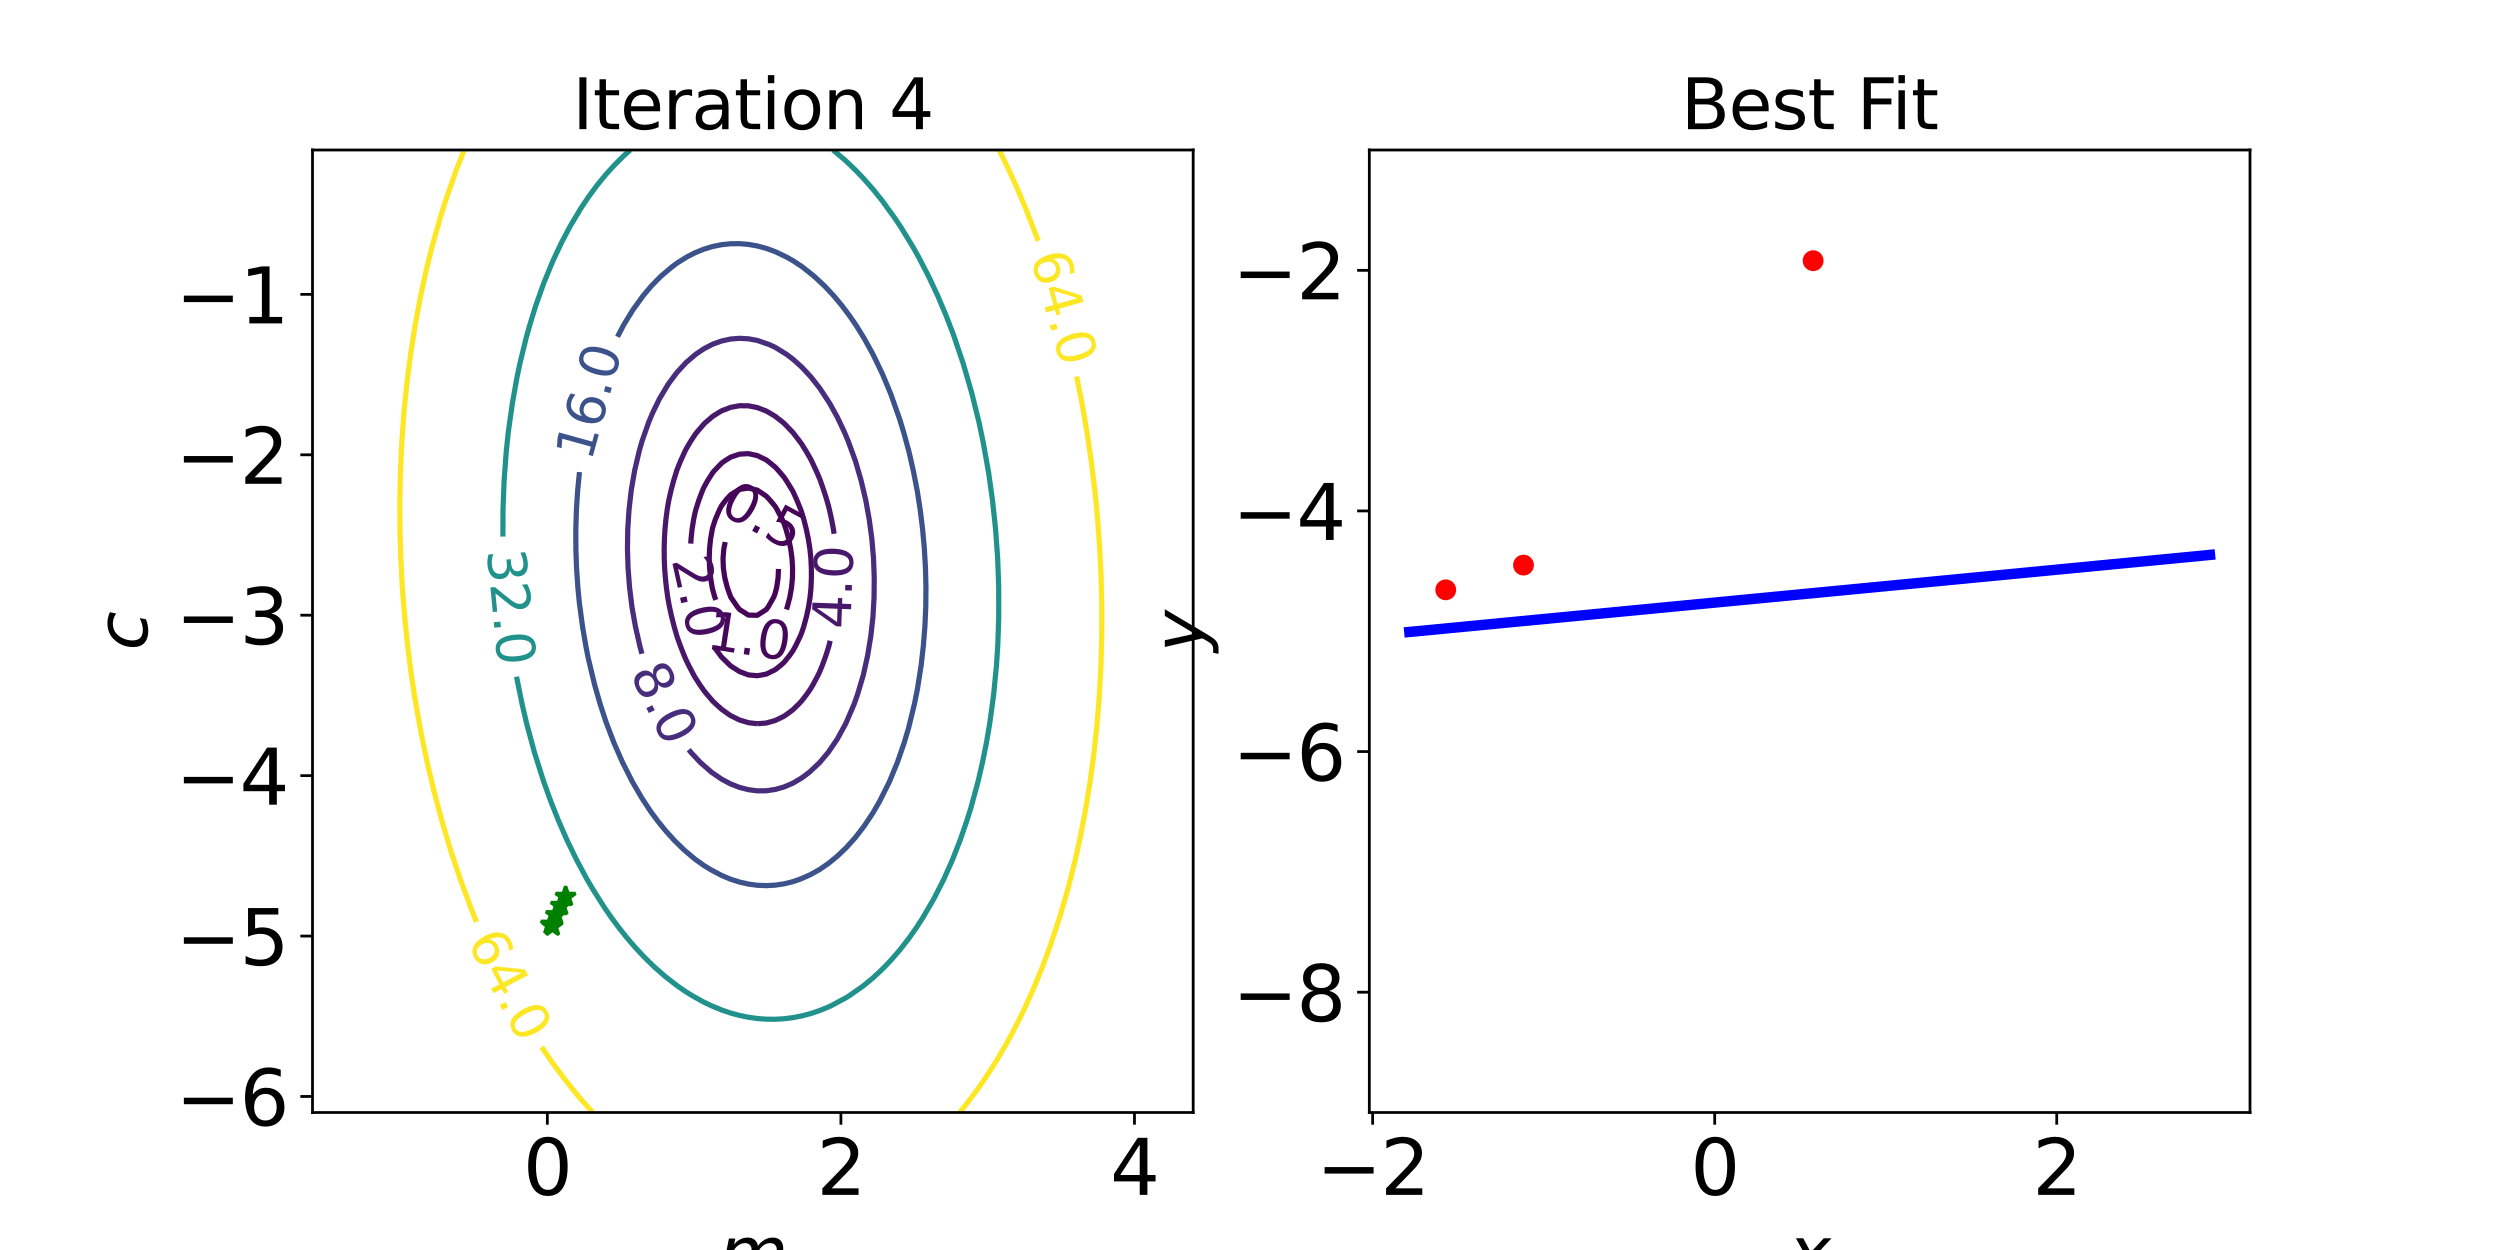 <?xml version="1.0" encoding="utf-8" standalone="no"?>
<!DOCTYPE svg PUBLIC "-//W3C//DTD SVG 1.1//EN"
  "http://www.w3.org/Graphics/SVG/1.1/DTD/svg11.dtd">
<svg xmlns:xlink="http://www.w3.org/1999/xlink" width="720pt" height="360pt" viewBox="0 0 720 360" xmlns="http://www.w3.org/2000/svg" version="1.1">
 <defs>
  <style type="text/css">*{stroke-linejoin: round; stroke-linecap: butt}</style>
 </defs>
 <g id="figure_1">
  <g id="patch_1">
   <path d="M 0 360 
L 720 360 
L 720 0 
L 0 0 
L 0 360 
z
" style="fill: none"/>
  </g>
  <g id="axes_1">
   <g id="patch_2">
    <path d="M 90 320.4 
L 343.636 320.4 
L 343.636 43.2 
L 90 43.2 
L 90 320.4 
z
" style="fill: none"/>
   </g>
   <g id="matplotlib.axis_1">
    <g id="xtick_1">
     <g id="line2d_1">
      <defs>
       <path id="mb0e2bb8335" d="M 0 0 
L 0 3.5 
" style="stroke: #000000; stroke-width: 0.8"/>
      </defs>
      <g>
       <use xlink:href="#mb0e2bb8335" x="157.636" y="320.4" style="stroke: #000000; stroke-width: 0.8"/>
      </g>
     </g>
     <g id="text_1">
      <!-- 0 -->
      <g transform="translate(150.638 344.117) scale(0.22 -0.22)">
       <defs>
        <path id="DejaVuSans-30" d="M 2034 4250 
Q 1547 4250 1301 3770 
Q 1056 3291 1056 2328 
Q 1056 1369 1301 889 
Q 1547 409 2034 409 
Q 2525 409 2770 889 
Q 3016 1369 3016 2328 
Q 3016 3291 2770 3770 
Q 2525 4250 2034 4250 
z
M 2034 4750 
Q 2819 4750 3233 4129 
Q 3647 3509 3647 2328 
Q 3647 1150 3233 529 
Q 2819 -91 2034 -91 
Q 1250 -91 836 529 
Q 422 1150 422 2328 
Q 422 3509 836 4129 
Q 1250 4750 2034 4750 
z
" transform="scale(0.016)"/>
       </defs>
       <use xlink:href="#DejaVuSans-30"/>
      </g>
     </g>
    </g>
    <g id="xtick_2">
     <g id="line2d_2">
      <g>
       <use xlink:href="#mb0e2bb8335" x="242.182" y="320.4" style="stroke: #000000; stroke-width: 0.8"/>
      </g>
     </g>
     <g id="text_2">
      <!-- 2 -->
      <g transform="translate(235.183 344.117) scale(0.22 -0.22)">
       <defs>
        <path id="DejaVuSans-32" d="M 1228 531 
L 3431 531 
L 3431 0 
L 469 0 
L 469 531 
Q 828 903 1448 1529 
Q 2069 2156 2228 2338 
Q 2531 2678 2651 2914 
Q 2772 3150 2772 3378 
Q 2772 3750 2511 3984 
Q 2250 4219 1831 4219 
Q 1534 4219 1204 4116 
Q 875 4013 500 3803 
L 500 4441 
Q 881 4594 1212 4672 
Q 1544 4750 1819 4750 
Q 2544 4750 2975 4387 
Q 3406 4025 3406 3419 
Q 3406 3131 3298 2873 
Q 3191 2616 2906 2266 
Q 2828 2175 2409 1742 
Q 1991 1309 1228 531 
z
" transform="scale(0.016)"/>
       </defs>
       <use xlink:href="#DejaVuSans-32"/>
      </g>
     </g>
    </g>
    <g id="xtick_3">
     <g id="line2d_3">
      <g>
       <use xlink:href="#mb0e2bb8335" x="326.727" y="320.4" style="stroke: #000000; stroke-width: 0.8"/>
      </g>
     </g>
     <g id="text_3">
      <!-- 4 -->
      <g transform="translate(319.729 344.117) scale(0.22 -0.22)">
       <defs>
        <path id="DejaVuSans-34" d="M 2419 4116 
L 825 1625 
L 2419 1625 
L 2419 4116 
z
M 2253 4666 
L 3047 4666 
L 3047 1625 
L 3713 1625 
L 3713 1100 
L 3047 1100 
L 3047 0 
L 2419 0 
L 2419 1100 
L 313 1100 
L 313 1709 
L 2253 4666 
z
" transform="scale(0.016)"/>
       </defs>
       <use xlink:href="#DejaVuSans-34"/>
      </g>
     </g>
    </g>
    <g id="text_4">
     <!-- $m$ -->
     <g transform="translate(207.018 367.889) scale(0.2 -0.2)">
      <defs>
       <path id="DejaVuSans-Oblique-6d" d="M 5747 2113 
L 5338 0 
L 4763 0 
L 5166 2094 
Q 5191 2228 5203 2325 
Q 5216 2422 5216 2491 
Q 5216 2772 5059 2928 
Q 4903 3084 4622 3084 
Q 4203 3084 3875 2770 
Q 3547 2456 3450 1953 
L 3066 0 
L 2491 0 
L 2900 2094 
Q 2925 2209 2937 2307 
Q 2950 2406 2950 2484 
Q 2950 2769 2794 2926 
Q 2638 3084 2363 3084 
Q 1938 3084 1609 2770 
Q 1281 2456 1184 1953 
L 800 0 
L 225 0 
L 909 3500 
L 1484 3500 
L 1375 2956 
Q 1609 3263 1923 3423 
Q 2238 3584 2597 3584 
Q 2978 3584 3223 3384 
Q 3469 3184 3519 2828 
Q 3781 3197 4126 3390 
Q 4472 3584 4856 3584 
Q 5306 3584 5551 3325 
Q 5797 3066 5797 2591 
Q 5797 2488 5784 2364 
Q 5772 2241 5747 2113 
z
" transform="scale(0.016)"/>
      </defs>
      <use xlink:href="#DejaVuSans-Oblique-6d"/>
     </g>
    </g>
   </g>
   <g id="matplotlib.axis_2">
    <g id="ytick_1">
     <g id="line2d_4">
      <defs>
       <path id="meff0f9ce3e" d="M 0 0 
L -3.5 0 
" style="stroke: #000000; stroke-width: 0.8"/>
      </defs>
      <g>
       <use xlink:href="#meff0f9ce3e" x="90" y="315.78" style="stroke: #000000; stroke-width: 0.8"/>
      </g>
     </g>
     <g id="text_5">
      <!-- −6 -->
      <g transform="translate(50.567 324.138) scale(0.22 -0.22)">
       <defs>
        <path id="DejaVuSans-2212" d="M 678 2272 
L 4684 2272 
L 4684 1741 
L 678 1741 
L 678 2272 
z
" transform="scale(0.016)"/>
        <path id="DejaVuSans-36" d="M 2113 2584 
Q 1688 2584 1439 2293 
Q 1191 2003 1191 1497 
Q 1191 994 1439 701 
Q 1688 409 2113 409 
Q 2538 409 2786 701 
Q 3034 994 3034 1497 
Q 3034 2003 2786 2293 
Q 2538 2584 2113 2584 
z
M 3366 4563 
L 3366 3988 
Q 3128 4100 2886 4159 
Q 2644 4219 2406 4219 
Q 1781 4219 1451 3797 
Q 1122 3375 1075 2522 
Q 1259 2794 1537 2939 
Q 1816 3084 2150 3084 
Q 2853 3084 3261 2657 
Q 3669 2231 3669 1497 
Q 3669 778 3244 343 
Q 2819 -91 2113 -91 
Q 1303 -91 875 529 
Q 447 1150 447 2328 
Q 447 3434 972 4092 
Q 1497 4750 2381 4750 
Q 2619 4750 2861 4703 
Q 3103 4656 3366 4563 
z
" transform="scale(0.016)"/>
       </defs>
       <use xlink:href="#DejaVuSans-2212"/>
       <use xlink:href="#DejaVuSans-36" x="83.789"/>
      </g>
     </g>
    </g>
    <g id="ytick_2">
     <g id="line2d_5">
      <g>
       <use xlink:href="#meff0f9ce3e" x="90" y="269.58" style="stroke: #000000; stroke-width: 0.8"/>
      </g>
     </g>
     <g id="text_6">
      <!-- −5 -->
      <g transform="translate(50.567 277.938) scale(0.22 -0.22)">
       <defs>
        <path id="DejaVuSans-35" d="M 691 4666 
L 3169 4666 
L 3169 4134 
L 1269 4134 
L 1269 2991 
Q 1406 3038 1543 3061 
Q 1681 3084 1819 3084 
Q 2600 3084 3056 2656 
Q 3513 2228 3513 1497 
Q 3513 744 3044 326 
Q 2575 -91 1722 -91 
Q 1428 -91 1123 -41 
Q 819 9 494 109 
L 494 744 
Q 775 591 1075 516 
Q 1375 441 1709 441 
Q 2250 441 2565 725 
Q 2881 1009 2881 1497 
Q 2881 1984 2565 2268 
Q 2250 2553 1709 2553 
Q 1456 2553 1204 2497 
Q 953 2441 691 2322 
L 691 4666 
z
" transform="scale(0.016)"/>
       </defs>
       <use xlink:href="#DejaVuSans-2212"/>
       <use xlink:href="#DejaVuSans-35" x="83.789"/>
      </g>
     </g>
    </g>
    <g id="ytick_3">
     <g id="line2d_6">
      <g>
       <use xlink:href="#meff0f9ce3e" x="90" y="223.38" style="stroke: #000000; stroke-width: 0.8"/>
      </g>
     </g>
     <g id="text_7">
      <!-- −4 -->
      <g transform="translate(50.567 231.738) scale(0.22 -0.22)">
       <use xlink:href="#DejaVuSans-2212"/>
       <use xlink:href="#DejaVuSans-34" x="83.789"/>
      </g>
     </g>
    </g>
    <g id="ytick_4">
     <g id="line2d_7">
      <g>
       <use xlink:href="#meff0f9ce3e" x="90" y="177.18" style="stroke: #000000; stroke-width: 0.8"/>
      </g>
     </g>
     <g id="text_8">
      <!-- −3 -->
      <g transform="translate(50.567 185.538) scale(0.22 -0.22)">
       <defs>
        <path id="DejaVuSans-33" d="M 2597 2516 
Q 3050 2419 3304 2112 
Q 3559 1806 3559 1356 
Q 3559 666 3084 287 
Q 2609 -91 1734 -91 
Q 1441 -91 1130 -33 
Q 819 25 488 141 
L 488 750 
Q 750 597 1062 519 
Q 1375 441 1716 441 
Q 2309 441 2620 675 
Q 2931 909 2931 1356 
Q 2931 1769 2642 2001 
Q 2353 2234 1838 2234 
L 1294 2234 
L 1294 2753 
L 1863 2753 
Q 2328 2753 2575 2939 
Q 2822 3125 2822 3475 
Q 2822 3834 2567 4026 
Q 2313 4219 1838 4219 
Q 1578 4219 1281 4162 
Q 984 4106 628 3988 
L 628 4550 
Q 988 4650 1302 4700 
Q 1616 4750 1894 4750 
Q 2613 4750 3031 4423 
Q 3450 4097 3450 3541 
Q 3450 3153 3228 2886 
Q 3006 2619 2597 2516 
z
" transform="scale(0.016)"/>
       </defs>
       <use xlink:href="#DejaVuSans-2212"/>
       <use xlink:href="#DejaVuSans-33" x="83.789"/>
      </g>
     </g>
    </g>
    <g id="ytick_5">
     <g id="line2d_8">
      <g>
       <use xlink:href="#meff0f9ce3e" x="90" y="130.98" style="stroke: #000000; stroke-width: 0.8"/>
      </g>
     </g>
     <g id="text_9">
      <!-- −2 -->
      <g transform="translate(50.567 139.338) scale(0.22 -0.22)">
       <use xlink:href="#DejaVuSans-2212"/>
       <use xlink:href="#DejaVuSans-32" x="83.789"/>
      </g>
     </g>
    </g>
    <g id="ytick_6">
     <g id="line2d_9">
      <g>
       <use xlink:href="#meff0f9ce3e" x="90" y="84.78" style="stroke: #000000; stroke-width: 0.8"/>
      </g>
     </g>
     <g id="text_10">
      <!-- −1 -->
      <g transform="translate(50.567 93.138) scale(0.22 -0.22)">
       <defs>
        <path id="DejaVuSans-31" d="M 794 531 
L 1825 531 
L 1825 4091 
L 703 3866 
L 703 4441 
L 1819 4666 
L 2450 4666 
L 2450 531 
L 3481 531 
L 3481 0 
L 794 0 
L 794 531 
z
" transform="scale(0.016)"/>
       </defs>
       <use xlink:href="#DejaVuSans-2212"/>
       <use xlink:href="#DejaVuSans-31" x="83.789"/>
      </g>
     </g>
    </g>
    <g id="text_11">
     <!-- $c$ -->
     <g transform="translate(42.408 187.3) rotate(-90) scale(0.2 -0.2)">
      <defs>
       <path id="DejaVuSans-Oblique-63" d="M 3431 3366 
L 3316 2797 
Q 3109 2947 2876 3022 
Q 2644 3097 2394 3097 
Q 2119 3097 1870 3000 
Q 1622 2903 1453 2725 
Q 1184 2453 1037 2087 
Q 891 1722 891 1331 
Q 891 859 1127 628 
Q 1363 397 1844 397 
Q 2081 397 2348 469 
Q 2616 541 2906 684 
L 2797 116 
Q 2547 13 2283 -39 
Q 2019 -91 1741 -91 
Q 1044 -91 669 257 
Q 294 606 294 1253 
Q 294 1797 489 2255 
Q 684 2713 1069 3078 
Q 1331 3328 1684 3456 
Q 2038 3584 2456 3584 
Q 2700 3584 2940 3529 
Q 3181 3475 3431 3366 
z
" transform="scale(0.016)"/>
      </defs>
      <use xlink:href="#DejaVuSans-Oblique-63"/>
     </g>
    </g>
   </g>
   <g id="QuadContourSet_1">
    <path clip-path="url(#p5ab6175c4a)" style="fill: none; stroke: #440154; stroke-width: 1.5"/>
    <path d="M 224.2 163.87 
L 224.093 166.4 
L 223.677 169.2 
L 223.223 170.957 
L 222.816 172 
L 221.232 174.8 
L 220.661 175.563 
L 218.099 177.207 
L 215.537 177.146 
L 212.975 175.523 
L 212.382 174.8 
L 210.477 172 
L 210.413 171.881 
L 209.456 169.2 
L 208.742 166.4 
L 208.328 163.6 
L 208.231 160.8 
L 208.468 158 
L 208.868 156.106 
" clip-path="url(#p5ab6175c4a)" style="fill: none; stroke: #450457; stroke-width: 1.5"/>
    <path d="M 206.15 172.785 
L 205.867 172 
L 205.289 169.977 
L 205.111 169.2 
L 204.646 166.4 
L 204.362 163.6 
L 204.263 160.8 
L 204.357 158 
L 204.649 155.2 
L 205.145 152.4 
L 205.289 151.825 
L 206.013 149.6 
L 207.208 146.8 
L 207.851 145.584 
L 209.051 144 
L 210.413 142.503 
L 212.494 141.2 
L 212.975 140.942 
L 215.537 140.569 
L 218.099 141.163 
L 218.16 141.2 
L 220.661 142.876 
L 221.716 144 
L 223.223 145.816 
L 223.819 146.8 
L 225.284 149.6 
L 225.785 150.741 
L 226.357 152.4 
L 227.132 155.2 
L 227.713 158 
L 228.094 160.8 
L 228.268 163.6 
L 228.227 166.4 
L 227.964 169.2 
L 227.469 172 
L 226.734 174.8 
L 226.478 175.531 
" clip-path="url(#p5ab6175c4a)" style="fill: none; stroke: #46075a; stroke-width: 1.5"/>
    <path d="M 198.94 156.558 
L 199.018 155.2 
L 199.321 152.4 
L 199.768 149.6 
L 200.165 147.72 
L 200.397 146.8 
L 201.279 144 
L 202.346 141.2 
L 202.727 140.347 
L 203.807 138.4 
L 205.289 136.084 
L 205.698 135.6 
L 207.851 133.352 
L 208.627 132.8 
L 210.413 131.665 
L 212.975 130.791 
L 215.537 130.648 
L 218.099 131.209 
L 220.661 132.448 
L 221.133 132.8 
L 223.223 134.485 
L 224.252 135.6 
L 225.785 137.409 
L 226.454 138.4 
L 228.175 141.2 
L 228.347 141.513 
L 229.484 144 
L 230.621 146.8 
L 230.909 147.618 
L 231.504 149.6 
L 232.213 152.4 
L 232.791 155.2 
L 233.233 158 
L 233.471 160.198 
L 233.528 160.8 
L 233.667 163.6 
L 233.682 166.4 
L 233.568 169.2 
L 233.471 170.316 
L 233.299 172 
L 232.858 174.8 
L 232.257 177.6 
L 231.491 180.4 
L 230.909 182.15 
L 230.484 183.2 
L 229.145 186 
L 228.347 187.44 
L 227.383 188.8 
L 225.785 190.777 
L 224.862 191.6 
L 223.223 192.901 
L 220.661 194.147 
L 219.323 194.4 
L 218.099 194.609 
L 215.808 194.4 
L 215.537 194.373 
L 212.975 193.411 
L 210.413 191.769 
L 210.227 191.6 
L 207.851 189.265 
L 207.484 188.8 
L 205.72 186.363 
" clip-path="url(#p5ab6175c4a)" style="fill: none; stroke: #470d60; stroke-width: 1.5"/>
    <path d="M 218.099 208.431 
L 217.818 208.4 
L 215.537 208.135 
L 212.975 207.351 
L 210.413 206.094 
L 209.682 205.6 
L 207.851 204.295 
L 206.196 202.8 
L 205.289 201.933 
L 203.621 200 
L 202.727 198.899 
L 201.553 197.2 
L 200.165 195.058 
L 199.794 194.4 
L 198.326 191.6 
L 197.603 190.111 
L 197.041 188.8 
L 195.939 186 
L 195.041 183.495 
L 194.947 183.2 
L 194.142 180.4 
L 193.43 177.6 
L 192.81 174.8 
L 192.479 173.031 
L 192.305 172 
L 191.92 169.2 
L 191.624 166.4 
L 191.418 163.6 
L 191.303 160.8 
L 191.28 158 
L 191.352 155.2 
L 191.52 152.4 
L 191.785 149.6 
L 192.149 146.8 
L 192.479 144.801 
L 192.628 144 
L 193.262 141.2 
L 194.013 138.4 
L 194.882 135.6 
L 195.041 135.147 
L 195.988 132.8 
L 197.258 130 
L 197.603 129.312 
L 198.847 127.2 
L 200.165 125.171 
L 200.769 124.4 
L 202.727 122.115 
L 203.283 121.6 
L 205.289 119.888 
L 207.012 118.8 
L 207.851 118.309 
L 210.413 117.325 
L 212.975 116.852 
L 215.537 116.877 
L 218.099 117.386 
L 220.661 118.366 
L 221.428 118.8 
L 223.223 119.872 
L 225.425 121.6 
L 225.785 121.899 
L 228.214 124.4 
L 228.347 124.545 
L 230.382 127.2 
L 230.909 127.934 
L 232.187 130 
L 233.471 132.222 
L 233.764 132.8 
L 235.077 135.6 
L 236.033 137.814 
L 236.259 138.4 
L 237.237 141.2 
L 238.121 144 
L 238.595 145.688 
L 238.876 146.8 
L 239.492 149.6 
L 240.018 152.4 
L 240.224 153.729 
M 239.084 184.553 
L 238.733 186 
L 238.595 186.491 
L 237.857 188.8 
L 236.834 191.6 
L 236.033 193.545 
L 235.625 194.4 
L 234.138 197.2 
L 233.471 198.338 
L 232.313 200 
L 230.909 201.837 
L 230.001 202.8 
L 228.347 204.414 
L 226.762 205.6 
L 225.785 206.276 
L 223.223 207.517 
L 220.661 208.232 
L 218.522 208.4 
L 218.099 208.431 
" clip-path="url(#p5ab6175c4a)" style="fill: none; stroke: #48186a; stroke-width: 1.5"/>
    <path d="M 184.868 188.29 
L 184.264 186 
L 182.995 180.4 
L 182.004 174.8 
L 181.315 169.2 
L 180.881 163.6 
L 180.706 158 
L 180.797 152.4 
L 181.159 146.8 
L 181.798 141.2 
L 182.761 135.6 
L 184.075 130 
L 184.858 127.2 
L 186.822 121.6 
L 188.002 118.8 
L 189.917 114.872 
L 192.479 110.6 
L 194.706 107.6 
L 195.041 107.177 
L 197.603 104.405 
L 200.416 102 
L 202.727 100.445 
L 205.289 99.112 
L 207.851 98.199 
L 210.413 97.642 
L 212.975 97.435 
L 215.537 97.572 
L 218.099 98.045 
L 221.451 99.2 
L 223.223 100.014 
L 226.441 102 
L 228.347 103.429 
L 230.909 105.728 
L 233.471 108.477 
L 236.033 111.734 
L 238.85 116 
L 241.157 120.152 
L 243.166 124.4 
L 244.336 127.2 
L 246.373 132.8 
L 248.001 138.4 
L 249.326 144 
L 250.338 149.6 
L 251.093 155.2 
L 251.572 160.8 
L 251.779 166.4 
L 251.729 172 
L 251.405 177.742 
L 250.795 183.2 
L 249.876 188.8 
L 248.637 194.4 
L 246.973 200 
L 245.985 202.8 
L 243.571 208.4 
L 241.157 212.805 
L 238.595 216.594 
L 238.432 216.8 
L 236.033 219.648 
L 233.095 222.4 
L 230.909 224.044 
L 228.347 225.559 
L 225.785 226.649 
L 223.223 227.375 
L 220.661 227.743 
L 218.099 227.761 
L 215.537 227.434 
L 212.975 226.769 
L 210.413 225.772 
L 207.851 224.417 
L 204.913 222.4 
L 201.716 219.6 
L 199.089 216.8 
L 198.354 215.919 
L 198.354 215.919 
" clip-path="url(#p5ab6175c4a)" style="fill: none; stroke: #472d7b; stroke-width: 1.5"/>
    <path d="M 177.829 96.987 
L 179.669 93.486 
L 182.231 89.307 
L 185.194 85.2 
L 187.542 82.4 
L 190.286 79.6 
L 193.6 76.8 
L 195.041 75.731 
L 197.806 74 
L 200.165 72.798 
L 202.727 71.756 
L 205.289 70.979 
L 207.851 70.468 
L 210.413 70.2 
L 212.975 70.175 
L 215.537 70.387 
L 218.099 70.834 
L 220.661 71.523 
L 223.223 72.46 
L 226.462 74 
L 228.347 75.061 
L 230.992 76.8 
L 234.509 79.6 
L 237.506 82.4 
L 240.123 85.2 
L 242.453 88 
L 244.561 90.8 
L 246.495 93.6 
L 248.843 97.384 
L 251.405 102.018 
L 254.092 107.6 
L 256.529 113.436 
L 259.091 120.677 
L 260.224 124.4 
L 261.761 130 
L 263.042 135.6 
L 264.215 141.622 
L 265.015 146.8 
L 265.704 152.4 
L 266.213 158 
L 266.537 163.6 
L 266.674 169.2 
L 266.62 174.8 
L 266.373 180.4 
L 265.93 186 
L 265.288 191.6 
L 264.215 198.478 
L 263.344 202.8 
L 261.653 209.734 
L 260.377 214 
L 258.435 219.6 
L 256.114 225.2 
L 253.316 230.8 
L 251.405 234.112 
L 248.843 237.957 
L 246.281 241.274 
L 243.719 244.127 
L 241.157 246.573 
L 238.595 248.659 
L 236.033 250.425 
L 233.471 251.863 
L 230.443 253.2 
L 228.347 253.919 
L 225.785 254.548 
L 223.223 254.928 
L 220.661 255.063 
L 218.099 254.957 
L 215.537 254.612 
L 212.975 254.031 
L 210.368 253.2 
L 207.851 252.144 
L 204.565 250.4 
L 202.727 249.263 
L 200.165 247.437 
L 197.04 244.8 
L 194.175 242 
L 191.649 239.2 
L 189.384 236.4 
L 187.321 233.6 
L 184.793 229.745 
L 182.144 225.2 
L 179.308 219.6 
L 176.843 214 
L 174.545 207.967 
L 172.853 202.8 
L 171.246 197.2 
L 169.421 189.585 
L 168.713 186 
L 167.76 180.4 
L 166.86 173.653 
L 166.425 169.2 
L 166.047 163.6 
L 165.849 158 
L 165.835 152.4 
L 166.008 146.8 
L 166.371 141.2 
L 166.889 135.961 
L 166.889 135.961 
" clip-path="url(#p5ab6175c4a)" style="fill: none; stroke: #3b528b; stroke-width: 1.5"/>
    <path d="M 239.918 43.2 
L 243.229 46 
L 243.719 46.436 
L 246.281 48.889 
L 248.871 51.6 
L 251.405 54.49 
L 253.967 57.668 
L 257.692 62.8 
L 259.563 65.6 
L 262.971 71.2 
L 264.55 74 
L 267.447 79.6 
L 270.065 85.2 
L 272.438 90.8 
L 274.591 96.4 
L 277.432 104.8 
L 279.872 113.2 
L 281.942 121.6 
L 283.122 127.2 
L 284.711 136.043 
L 285.827 144 
L 286.724 152.4 
L 287.329 160.8 
L 287.629 169.2 
L 287.64 177.6 
L 287.355 186 
L 286.989 191.6 
L 286.173 200 
L 285.037 208.4 
L 284.076 214 
L 282.949 219.6 
L 281.648 225.2 
L 279.587 232.748 
L 278.44 236.4 
L 276.507 242 
L 274.317 247.6 
L 271.825 253.2 
L 268.978 258.8 
L 265.708 264.4 
L 263.898 267.2 
L 261.653 270.381 
L 259.091 273.658 
L 256.529 276.609 
L 253.967 279.264 
L 251.405 281.645 
L 248.539 284 
L 244.528 286.8 
L 243.719 287.316 
L 239.447 289.6 
L 238.595 290.007 
L 236.033 291.05 
L 233.471 291.912 
L 230.909 292.588 
L 228.347 293.08 
L 225.785 293.398 
L 223.223 293.545 
L 220.661 293.522 
L 218.099 293.331 
L 215.537 292.972 
L 212.793 292.4 
L 210.413 291.748 
L 207.851 290.88 
L 204.76 289.6 
L 202.727 288.632 
L 199.43 286.8 
L 197.603 285.672 
L 195.041 283.922 
L 191.555 281.2 
L 188.368 278.4 
L 185.499 275.6 
L 182.888 272.8 
L 180.487 270 
L 178.261 267.2 
L 176.181 264.4 
L 174.224 261.6 
L 170.676 256 
L 169.036 253.2 
L 166.03 247.6 
L 163.316 242 
L 160.861 236.4 
L 158.634 230.8 
L 156.611 225.2 
L 153.949 216.8 
L 151.675 208.4 
L 150.367 202.8 
L 148.756 194.893 
M 144.839 154.541 
L 144.864 146.8 
L 145.183 138.4 
L 145.806 130 
L 146.395 124.4 
L 147.583 116 
L 148.926 108.507 
L 149.714 104.8 
L 151.488 97.472 
L 152.573 93.6 
L 154.303 88 
L 156.612 81.513 
L 159.174 75.276 
L 161.736 69.816 
L 164.298 64.977 
L 167.286 60 
L 169.421 56.795 
L 171.983 53.323 
L 174.545 50.195 
L 177.107 47.381 
L 179.669 44.853 
L 181.526 43.2 
L 181.526 43.2 
" clip-path="url(#p5ab6175c4a)" style="fill: none; stroke: #21918c; stroke-width: 1.5"/>
    <path d="M 170.709 320.4 
L 166.86 316.074 
L 163.538 312 
L 159.333 306.4 
L 156.612 302.469 
L 156.005 301.547 
M 137.235 265.53 
L 135.659 261.6 
L 132.555 253.2 
L 129.76 244.8 
L 127.253 236.4 
L 125.014 228 
L 123.024 219.6 
L 121.281 211.2 
L 119.768 202.8 
L 118.471 194.4 
L 117.399 186 
L 116.536 177.6 
L 115.877 169.2 
L 115.43 160.8 
L 115.192 152.4 
L 115.16 144 
L 115.337 135.6 
L 115.727 127.2 
L 116.344 118.8 
L 117.182 110.4 
L 118.246 102 
L 119.57 93.6 
L 121.142 85.2 
L 122.994 76.8 
L 124.397 71.2 
L 126.76 62.8 
L 128.518 57.2 
L 131.485 48.8 
L 133.687 43.2 
M 287.758 43.2 
L 290.48 48.8 
L 293.017 54.4 
L 295.383 60 
L 298.629 68.4 
L 298.975 69.356 
M 310.074 108.459 
L 311.577 116 
L 313.046 124.4 
L 314.28 132.8 
L 315.455 142.54 
L 316.121 149.6 
L 316.725 158 
L 317.124 166.4 
L 317.316 174.8 
L 317.298 183.2 
L 317.069 191.6 
L 316.625 200 
L 315.964 208.4 
L 315.074 216.8 
L 313.942 225.2 
L 312.57 233.6 
L 310.928 242 
L 309.68 247.6 
L 307.565 256 
L 305.125 264.4 
L 302.325 272.8 
L 300.083 278.815 
L 297.521 285.04 
L 294.959 290.702 
L 292.397 295.884 
L 289.75 300.8 
L 286.429 306.4 
L 282.751 312 
L 280.746 314.8 
L 278.621 317.6 
L 276.358 320.4 
L 276.358 320.4 
" clip-path="url(#p5ab6175c4a)" style="fill: none; stroke: #fde725; stroke-width: 1.5"/>
   </g>
   <g id="line2d_10">
    <defs>
     <path id="m03ca646982" d="M 0 -3 
L -0.674 -0.927 
L -2.853 -0.927 
L -1.09 0.354 
L -1.763 2.427 
L -0 1.146 
L 1.763 2.427 
L 1.09 0.354 
L 2.853 -0.927 
L 0.674 -0.927 
z
" style="stroke: #008000; stroke-linejoin: bevel"/>
    </defs>
    <g clip-path="url(#p5ab6175c4a)">
     <use xlink:href="#m03ca646982" x="159.135" y="266.753" style="fill: #008000; stroke: #008000; stroke-linejoin: bevel"/>
    </g>
   </g>
   <g id="line2d_11">
    <g clip-path="url(#p5ab6175c4a)">
     <use xlink:href="#m03ca646982" x="158.636" y="266.277" style="fill: #008000; stroke: #008000; stroke-linejoin: bevel"/>
    </g>
   </g>
   <g id="line2d_12">
    <g clip-path="url(#p5ab6175c4a)">
     <use xlink:href="#m03ca646982" x="160.094" y="263.528" style="fill: #008000; stroke: #008000; stroke-linejoin: bevel"/>
    </g>
   </g>
   <g id="line2d_13">
    <g clip-path="url(#p5ab6175c4a)">
     <use xlink:href="#m03ca646982" x="161.513" y="260.852" style="fill: #008000; stroke: #008000; stroke-linejoin: bevel"/>
    </g>
   </g>
   <g id="line2d_14">
    <g clip-path="url(#p5ab6175c4a)">
     <use xlink:href="#m03ca646982" x="162.894" y="258.246" style="fill: #008000; stroke: #008000; stroke-linejoin: bevel"/>
    </g>
   </g>
   <g id="patch_3">
    <path d="M 90 320.4 
L 90 43.2 
" style="fill: none; stroke: #000000; stroke-width: 0.8; stroke-linejoin: miter; stroke-linecap: square"/>
   </g>
   <g id="patch_4">
    <path d="M 343.636 320.4 
L 343.636 43.2 
" style="fill: none; stroke: #000000; stroke-width: 0.8; stroke-linejoin: miter; stroke-linecap: square"/>
   </g>
   <g id="patch_5">
    <path d="M 90 320.4 
L 343.636 320.4 
" style="fill: none; stroke: #000000; stroke-width: 0.8; stroke-linejoin: miter; stroke-linecap: square"/>
   </g>
   <g id="patch_6">
    <path d="M 90 43.2 
L 343.636 43.2 
" style="fill: none; stroke: #000000; stroke-width: 0.8; stroke-linejoin: miter; stroke-linecap: square"/>
   </g>
   <g id="text_12">
    <!-- Iteration 4 -->
    <g transform="translate(164.86 37.2) scale(0.2 -0.2)">
     <defs>
      <path id="DejaVuSans-49" d="M 628 4666 
L 1259 4666 
L 1259 0 
L 628 0 
L 628 4666 
z
" transform="scale(0.016)"/>
      <path id="DejaVuSans-74" d="M 1172 4494 
L 1172 3500 
L 2356 3500 
L 2356 3053 
L 1172 3053 
L 1172 1153 
Q 1172 725 1289 603 
Q 1406 481 1766 481 
L 2356 481 
L 2356 0 
L 1766 0 
Q 1100 0 847 248 
Q 594 497 594 1153 
L 594 3053 
L 172 3053 
L 172 3500 
L 594 3500 
L 594 4494 
L 1172 4494 
z
" transform="scale(0.016)"/>
      <path id="DejaVuSans-65" d="M 3597 1894 
L 3597 1613 
L 953 1613 
Q 991 1019 1311 708 
Q 1631 397 2203 397 
Q 2534 397 2845 478 
Q 3156 559 3463 722 
L 3463 178 
Q 3153 47 2828 -22 
Q 2503 -91 2169 -91 
Q 1331 -91 842 396 
Q 353 884 353 1716 
Q 353 2575 817 3079 
Q 1281 3584 2069 3584 
Q 2775 3584 3186 3129 
Q 3597 2675 3597 1894 
z
M 3022 2063 
Q 3016 2534 2758 2815 
Q 2500 3097 2075 3097 
Q 1594 3097 1305 2825 
Q 1016 2553 972 2059 
L 3022 2063 
z
" transform="scale(0.016)"/>
      <path id="DejaVuSans-72" d="M 2631 2963 
Q 2534 3019 2420 3045 
Q 2306 3072 2169 3072 
Q 1681 3072 1420 2755 
Q 1159 2438 1159 1844 
L 1159 0 
L 581 0 
L 581 3500 
L 1159 3500 
L 1159 2956 
Q 1341 3275 1631 3429 
Q 1922 3584 2338 3584 
Q 2397 3584 2469 3576 
Q 2541 3569 2628 3553 
L 2631 2963 
z
" transform="scale(0.016)"/>
      <path id="DejaVuSans-61" d="M 2194 1759 
Q 1497 1759 1228 1600 
Q 959 1441 959 1056 
Q 959 750 1161 570 
Q 1363 391 1709 391 
Q 2188 391 2477 730 
Q 2766 1069 2766 1631 
L 2766 1759 
L 2194 1759 
z
M 3341 1997 
L 3341 0 
L 2766 0 
L 2766 531 
Q 2569 213 2275 61 
Q 1981 -91 1556 -91 
Q 1019 -91 701 211 
Q 384 513 384 1019 
Q 384 1609 779 1909 
Q 1175 2209 1959 2209 
L 2766 2209 
L 2766 2266 
Q 2766 2663 2505 2880 
Q 2244 3097 1772 3097 
Q 1472 3097 1187 3025 
Q 903 2953 641 2809 
L 641 3341 
Q 956 3463 1253 3523 
Q 1550 3584 1831 3584 
Q 2591 3584 2966 3190 
Q 3341 2797 3341 1997 
z
" transform="scale(0.016)"/>
      <path id="DejaVuSans-69" d="M 603 3500 
L 1178 3500 
L 1178 0 
L 603 0 
L 603 3500 
z
M 603 4863 
L 1178 4863 
L 1178 4134 
L 603 4134 
L 603 4863 
z
" transform="scale(0.016)"/>
      <path id="DejaVuSans-6f" d="M 1959 3097 
Q 1497 3097 1228 2736 
Q 959 2375 959 1747 
Q 959 1119 1226 758 
Q 1494 397 1959 397 
Q 2419 397 2687 759 
Q 2956 1122 2956 1747 
Q 2956 2369 2687 2733 
Q 2419 3097 1959 3097 
z
M 1959 3584 
Q 2709 3584 3137 3096 
Q 3566 2609 3566 1747 
Q 3566 888 3137 398 
Q 2709 -91 1959 -91 
Q 1206 -91 779 398 
Q 353 888 353 1747 
Q 353 2609 779 3096 
Q 1206 3584 1959 3584 
z
" transform="scale(0.016)"/>
      <path id="DejaVuSans-6e" d="M 3513 2113 
L 3513 0 
L 2938 0 
L 2938 2094 
Q 2938 2591 2744 2837 
Q 2550 3084 2163 3084 
Q 1697 3084 1428 2787 
Q 1159 2491 1159 1978 
L 1159 0 
L 581 0 
L 581 3500 
L 1159 3500 
L 1159 2956 
Q 1366 3272 1645 3428 
Q 1925 3584 2291 3584 
Q 2894 3584 3203 3211 
Q 3513 2838 3513 2113 
z
" transform="scale(0.016)"/>
      <path id="DejaVuSans-20" transform="scale(0.016)"/>
     </defs>
     <use xlink:href="#DejaVuSans-49"/>
     <use xlink:href="#DejaVuSans-74" x="29.492"/>
     <use xlink:href="#DejaVuSans-65" x="68.701"/>
     <use xlink:href="#DejaVuSans-72" x="130.225"/>
     <use xlink:href="#DejaVuSans-61" x="171.338"/>
     <use xlink:href="#DejaVuSans-74" x="232.617"/>
     <use xlink:href="#DejaVuSans-69" x="271.826"/>
     <use xlink:href="#DejaVuSans-6f" x="299.609"/>
     <use xlink:href="#DejaVuSans-6e" x="360.791"/>
     <use xlink:href="#DejaVuSans-20" x="424.17"/>
     <use xlink:href="#DejaVuSans-34" x="455.957"/>
    </g>
   </g>
   <g id="text_13">
    <g clip-path="url(#p5ab6175c4a)">
     <!-- 0.5 -->
     <g style="fill: #450457" transform="translate(206.789 147.554) rotate(-331.534) scale(0.15 -0.15)">
      <defs>
       <path id="DejaVuSans-2e" d="M 684 794 
L 1344 794 
L 1344 0 
L 684 0 
L 684 794 
z
" transform="scale(0.016)"/>
      </defs>
      <use xlink:href="#DejaVuSans-30"/>
      <use xlink:href="#DejaVuSans-2e" x="63.623"/>
      <use xlink:href="#DejaVuSans-35" x="95.41"/>
     </g>
    </g>
   </g>
   <g id="text_14">
    <g clip-path="url(#p5ab6175c4a)">
     <!-- 1.0 -->
     <g style="fill: #46075a" transform="translate(203.124 186.721) rotate(-351.367) scale(0.15 -0.15)">
      <use xlink:href="#DejaVuSans-31"/>
      <use xlink:href="#DejaVuSans-2e" x="63.623"/>
      <use xlink:href="#DejaVuSans-30" x="95.41"/>
     </g>
    </g>
   </g>
   <g id="text_15">
    <g clip-path="url(#p5ab6175c4a)">
     <!-- 2.0 -->
     <g style="fill: #470d60" transform="translate(193.428 161.25) rotate(-282.486) scale(0.15 -0.15)">
      <use xlink:href="#DejaVuSans-32"/>
      <use xlink:href="#DejaVuSans-2e" x="63.623"/>
      <use xlink:href="#DejaVuSans-30" x="95.41"/>
     </g>
    </g>
   </g>
   <g id="text_16">
    <g clip-path="url(#p5ab6175c4a)">
     <!-- 4.0 -->
     <g style="fill: #48186a" transform="translate(244.9 181.269) rotate(-87.936) scale(0.15 -0.15)">
      <use xlink:href="#DejaVuSans-34"/>
      <use xlink:href="#DejaVuSans-2e" x="63.623"/>
      <use xlink:href="#DejaVuSans-30" x="95.41"/>
     </g>
    </g>
   </g>
   <g id="text_17">
    <g clip-path="url(#p5ab6175c4a)">
     <!-- 8.0 -->
     <g style="fill: #472d7b" transform="translate(181.31 193.847) rotate(-295.699) scale(0.15 -0.15)">
      <defs>
       <path id="DejaVuSans-38" d="M 2034 2216 
Q 1584 2216 1326 1975 
Q 1069 1734 1069 1313 
Q 1069 891 1326 650 
Q 1584 409 2034 409 
Q 2484 409 2743 651 
Q 3003 894 3003 1313 
Q 3003 1734 2745 1975 
Q 2488 2216 2034 2216 
z
M 1403 2484 
Q 997 2584 770 2862 
Q 544 3141 544 3541 
Q 544 4100 942 4425 
Q 1341 4750 2034 4750 
Q 2731 4750 3128 4425 
Q 3525 4100 3525 3541 
Q 3525 3141 3298 2862 
Q 3072 2584 2669 2484 
Q 3125 2378 3379 2068 
Q 3634 1759 3634 1313 
Q 3634 634 3220 271 
Q 2806 -91 2034 -91 
Q 1263 -91 848 271 
Q 434 634 434 1313 
Q 434 1759 690 2068 
Q 947 2378 1403 2484 
z
M 1172 3481 
Q 1172 3119 1398 2916 
Q 1625 2713 2034 2713 
Q 2441 2713 2670 2916 
Q 2900 3119 2900 3481 
Q 2900 3844 2670 4047 
Q 2441 4250 2034 4250 
Q 1625 4250 1398 4047 
Q 1172 3844 1172 3481 
z
" transform="scale(0.016)"/>
      </defs>
      <use xlink:href="#DejaVuSans-38"/>
      <use xlink:href="#DejaVuSans-2e" x="63.623"/>
      <use xlink:href="#DejaVuSans-30" x="95.41"/>
     </g>
    </g>
   </g>
   <g id="text_18">
    <g clip-path="url(#p5ab6175c4a)">
     <!-- 16.0 -->
     <g style="fill: #3b528b" transform="translate(170.224 133.198) rotate(-74.488) scale(0.15 -0.15)">
      <use xlink:href="#DejaVuSans-31"/>
      <use xlink:href="#DejaVuSans-36" x="63.623"/>
      <use xlink:href="#DejaVuSans-2e" x="127.246"/>
      <use xlink:href="#DejaVuSans-30" x="159.033"/>
     </g>
    </g>
   </g>
   <g id="text_19">
    <g clip-path="url(#p5ab6175c4a)">
     <!-- 32.0 -->
     <g style="fill: #21918c" transform="translate(140.207 158.579) rotate(-275.551) scale(0.15 -0.15)">
      <use xlink:href="#DejaVuSans-33"/>
      <use xlink:href="#DejaVuSans-32" x="63.623"/>
      <use xlink:href="#DejaVuSans-2e" x="127.246"/>
      <use xlink:href="#DejaVuSans-30" x="159.033"/>
     </g>
    </g>
   </g>
   <g id="text_20">
    <g clip-path="url(#p5ab6175c4a)">
     <!-- 64.0 -->
     <g style="fill: #fde725" transform="translate(134.363 271.093) rotate(-297.47) scale(0.15 -0.15)">
      <use xlink:href="#DejaVuSans-36"/>
      <use xlink:href="#DejaVuSans-34" x="63.623"/>
      <use xlink:href="#DejaVuSans-2e" x="127.246"/>
      <use xlink:href="#DejaVuSans-30" x="159.033"/>
     </g>
    </g>
   </g>
   <g id="text_21">
    <g clip-path="url(#p5ab6175c4a)">
     <!-- 64.0 -->
     <g style="fill: #fde725" transform="translate(296.674 73.774) rotate(-285.81) scale(0.15 -0.15)">
      <use xlink:href="#DejaVuSans-36"/>
      <use xlink:href="#DejaVuSans-34" x="63.623"/>
      <use xlink:href="#DejaVuSans-2e" x="127.246"/>
      <use xlink:href="#DejaVuSans-30" x="159.033"/>
     </g>
    </g>
   </g>
  </g>
  <g id="axes_2">
   <g id="patch_7">
    <path d="M 394.364 320.4 
L 648 320.4 
L 648 43.2 
L 394.364 43.2 
L 394.364 320.4 
z
" style="fill: none"/>
   </g>
   <g id="matplotlib.axis_3">
    <g id="xtick_4">
     <g id="line2d_15">
      <g>
       <use xlink:href="#mb0e2bb8335" x="395.322" y="320.4" style="stroke: #000000; stroke-width: 0.8"/>
      </g>
     </g>
     <g id="text_22">
      <!-- −2 -->
      <g transform="translate(379.106 344.117) scale(0.22 -0.22)">
       <use xlink:href="#DejaVuSans-2212"/>
       <use xlink:href="#DejaVuSans-32" x="83.789"/>
      </g>
     </g>
    </g>
    <g id="xtick_5">
     <g id="line2d_16">
      <g>
       <use xlink:href="#mb0e2bb8335" x="493.831" y="320.4" style="stroke: #000000; stroke-width: 0.8"/>
      </g>
     </g>
     <g id="text_23">
      <!-- 0 -->
      <g transform="translate(486.832 344.117) scale(0.22 -0.22)">
       <use xlink:href="#DejaVuSans-30"/>
      </g>
     </g>
    </g>
    <g id="xtick_6">
     <g id="line2d_17">
      <g>
       <use xlink:href="#mb0e2bb8335" x="592.339" y="320.4" style="stroke: #000000; stroke-width: 0.8"/>
      </g>
     </g>
     <g id="text_24">
      <!-- 2 -->
      <g transform="translate(585.34 344.117) scale(0.22 -0.22)">
       <use xlink:href="#DejaVuSans-32"/>
      </g>
     </g>
    </g>
    <g id="text_25">
     <!-- $x$ -->
     <g transform="translate(515.182 367.889) scale(0.2 -0.2)">
      <defs>
       <path id="DejaVuSans-Oblique-78" d="M 3841 3500 
L 2234 1784 
L 3219 0 
L 2559 0 
L 1819 1388 
L 531 0 
L -166 0 
L 1556 1844 
L 641 3500 
L 1300 3500 
L 1972 2234 
L 3144 3500 
L 3841 3500 
z
" transform="scale(0.016)"/>
      </defs>
      <use xlink:href="#DejaVuSans-Oblique-78" transform="translate(0 0.312)"/>
     </g>
    </g>
   </g>
   <g id="matplotlib.axis_4">
    <g id="ytick_7">
     <g id="line2d_18">
      <g>
       <use xlink:href="#meff0f9ce3e" x="394.364" y="285.75" style="stroke: #000000; stroke-width: 0.8"/>
      </g>
     </g>
     <g id="text_26">
      <!-- −8 -->
      <g transform="translate(354.931 294.108) scale(0.22 -0.22)">
       <use xlink:href="#DejaVuSans-2212"/>
       <use xlink:href="#DejaVuSans-38" x="83.789"/>
      </g>
     </g>
    </g>
    <g id="ytick_8">
     <g id="line2d_19">
      <g>
       <use xlink:href="#meff0f9ce3e" x="394.364" y="216.45" style="stroke: #000000; stroke-width: 0.8"/>
      </g>
     </g>
     <g id="text_27">
      <!-- −6 -->
      <g transform="translate(354.931 224.808) scale(0.22 -0.22)">
       <use xlink:href="#DejaVuSans-2212"/>
       <use xlink:href="#DejaVuSans-36" x="83.789"/>
      </g>
     </g>
    </g>
    <g id="ytick_9">
     <g id="line2d_20">
      <g>
       <use xlink:href="#meff0f9ce3e" x="394.364" y="147.15" style="stroke: #000000; stroke-width: 0.8"/>
      </g>
     </g>
     <g id="text_28">
      <!-- −4 -->
      <g transform="translate(354.931 155.508) scale(0.22 -0.22)">
       <use xlink:href="#DejaVuSans-2212"/>
       <use xlink:href="#DejaVuSans-34" x="83.789"/>
      </g>
     </g>
    </g>
    <g id="ytick_10">
     <g id="line2d_21">
      <g>
       <use xlink:href="#meff0f9ce3e" x="394.364" y="77.85" style="stroke: #000000; stroke-width: 0.8"/>
      </g>
     </g>
     <g id="text_29">
      <!-- −2 -->
      <g transform="translate(354.931 86.208) scale(0.22 -0.22)">
       <use xlink:href="#DejaVuSans-2212"/>
       <use xlink:href="#DejaVuSans-32" x="83.789"/>
      </g>
     </g>
    </g>
    <g id="text_30">
     <!-- $y$ -->
     <g transform="translate(346.731 187.8) rotate(-90) scale(0.2 -0.2)">
      <defs>
       <path id="DejaVuSans-Oblique-79" d="M 1588 -325 
Q 1188 -997 936 -1164 
Q 684 -1331 294 -1331 
L -159 -1331 
L -63 -850 
L 269 -850 
Q 509 -850 678 -719 
Q 847 -588 1056 -206 
L 1234 128 
L 459 3500 
L 1069 3500 
L 1650 819 
L 3256 3500 
L 3859 3500 
L 1588 -325 
z
" transform="scale(0.016)"/>
      </defs>
      <use xlink:href="#DejaVuSans-Oblique-79" transform="translate(0 0.312)"/>
     </g>
    </g>
   </g>
   <g id="line2d_22">
    <defs>
     <path id="m8a97666b72" d="M 0 2.5 
C 0.663 2.5 1.299 2.237 1.768 1.768 
C 2.237 1.299 2.5 0.663 2.5 0 
C 2.5 -0.663 2.237 -1.299 1.768 -1.768 
C 1.299 -2.237 0.663 -2.5 0 -2.5 
C -0.663 -2.5 -1.299 -2.237 -1.768 -1.768 
C -2.237 -1.299 -2.5 -0.663 -2.5 0 
C -2.5 0.663 -2.237 1.299 -1.768 1.768 
C -1.299 2.237 -0.663 2.5 0 2.5 
z
" style="stroke: #ff0000"/>
    </defs>
    <g clip-path="url(#p3981037f1b)">
     <use xlink:href="#m8a97666b72" x="416.373" y="169.87" style="fill: #ff0000; stroke: #ff0000"/>
     <use xlink:href="#m8a97666b72" x="522.182" y="75.074" style="fill: #ff0000; stroke: #ff0000"/>
     <use xlink:href="#m8a97666b72" x="438.766" y="162.75" style="fill: #ff0000; stroke: #ff0000"/>
     <use xlink:href="#m8a97666b72" x="598.899" y="-1" style="fill: #ff0000; stroke: #ff0000"/>
    </g>
   </g>
   <g id="line2d_23">
    <path d="M 405.893 182.003 
L 636.471 159.811 
" clip-path="url(#p3981037f1b)" style="fill: none; stroke: #0000ff; stroke-width: 3; stroke-linecap: square"/>
   </g>
   <g id="patch_8">
    <path d="M 394.364 320.4 
L 394.364 43.2 
" style="fill: none; stroke: #000000; stroke-width: 0.8; stroke-linejoin: miter; stroke-linecap: square"/>
   </g>
   <g id="patch_9">
    <path d="M 648 320.4 
L 648 43.2 
" style="fill: none; stroke: #000000; stroke-width: 0.8; stroke-linejoin: miter; stroke-linecap: square"/>
   </g>
   <g id="patch_10">
    <path d="M 394.364 320.4 
L 648 320.4 
" style="fill: none; stroke: #000000; stroke-width: 0.8; stroke-linejoin: miter; stroke-linecap: square"/>
   </g>
   <g id="patch_11">
    <path d="M 394.364 43.2 
L 648 43.2 
" style="fill: none; stroke: #000000; stroke-width: 0.8; stroke-linejoin: miter; stroke-linecap: square"/>
   </g>
   <g id="text_31">
    <!-- Best Fit -->
    <g transform="translate(484.135 37.2) scale(0.2 -0.2)">
     <defs>
      <path id="DejaVuSans-42" d="M 1259 2228 
L 1259 519 
L 2272 519 
Q 2781 519 3026 730 
Q 3272 941 3272 1375 
Q 3272 1813 3026 2020 
Q 2781 2228 2272 2228 
L 1259 2228 
z
M 1259 4147 
L 1259 2741 
L 2194 2741 
Q 2656 2741 2882 2914 
Q 3109 3088 3109 3444 
Q 3109 3797 2882 3972 
Q 2656 4147 2194 4147 
L 1259 4147 
z
M 628 4666 
L 2241 4666 
Q 2963 4666 3353 4366 
Q 3744 4066 3744 3513 
Q 3744 3084 3544 2831 
Q 3344 2578 2956 2516 
Q 3422 2416 3680 2098 
Q 3938 1781 3938 1306 
Q 3938 681 3513 340 
Q 3088 0 2303 0 
L 628 0 
L 628 4666 
z
" transform="scale(0.016)"/>
      <path id="DejaVuSans-73" d="M 2834 3397 
L 2834 2853 
Q 2591 2978 2328 3040 
Q 2066 3103 1784 3103 
Q 1356 3103 1142 2972 
Q 928 2841 928 2578 
Q 928 2378 1081 2264 
Q 1234 2150 1697 2047 
L 1894 2003 
Q 2506 1872 2764 1633 
Q 3022 1394 3022 966 
Q 3022 478 2636 193 
Q 2250 -91 1575 -91 
Q 1294 -91 989 -36 
Q 684 19 347 128 
L 347 722 
Q 666 556 975 473 
Q 1284 391 1588 391 
Q 1994 391 2212 530 
Q 2431 669 2431 922 
Q 2431 1156 2273 1281 
Q 2116 1406 1581 1522 
L 1381 1569 
Q 847 1681 609 1914 
Q 372 2147 372 2553 
Q 372 3047 722 3315 
Q 1072 3584 1716 3584 
Q 2034 3584 2315 3537 
Q 2597 3491 2834 3397 
z
" transform="scale(0.016)"/>
      <path id="DejaVuSans-46" d="M 628 4666 
L 3309 4666 
L 3309 4134 
L 1259 4134 
L 1259 2759 
L 3109 2759 
L 3109 2228 
L 1259 2228 
L 1259 0 
L 628 0 
L 628 4666 
z
" transform="scale(0.016)"/>
     </defs>
     <use xlink:href="#DejaVuSans-42"/>
     <use xlink:href="#DejaVuSans-65" x="68.604"/>
     <use xlink:href="#DejaVuSans-73" x="130.127"/>
     <use xlink:href="#DejaVuSans-74" x="182.227"/>
     <use xlink:href="#DejaVuSans-20" x="221.436"/>
     <use xlink:href="#DejaVuSans-46" x="253.223"/>
     <use xlink:href="#DejaVuSans-69" x="303.492"/>
     <use xlink:href="#DejaVuSans-74" x="331.275"/>
    </g>
   </g>
  </g>
 </g>
 <defs>
  <clipPath id="p5ab6175c4a">
   <rect x="90" y="43.2" width="253.636" height="277.2"/>
  </clipPath>
  <clipPath id="p3981037f1b">
   <rect x="394.364" y="43.2" width="253.636" height="277.2"/>
  </clipPath>
 </defs>
</svg>
